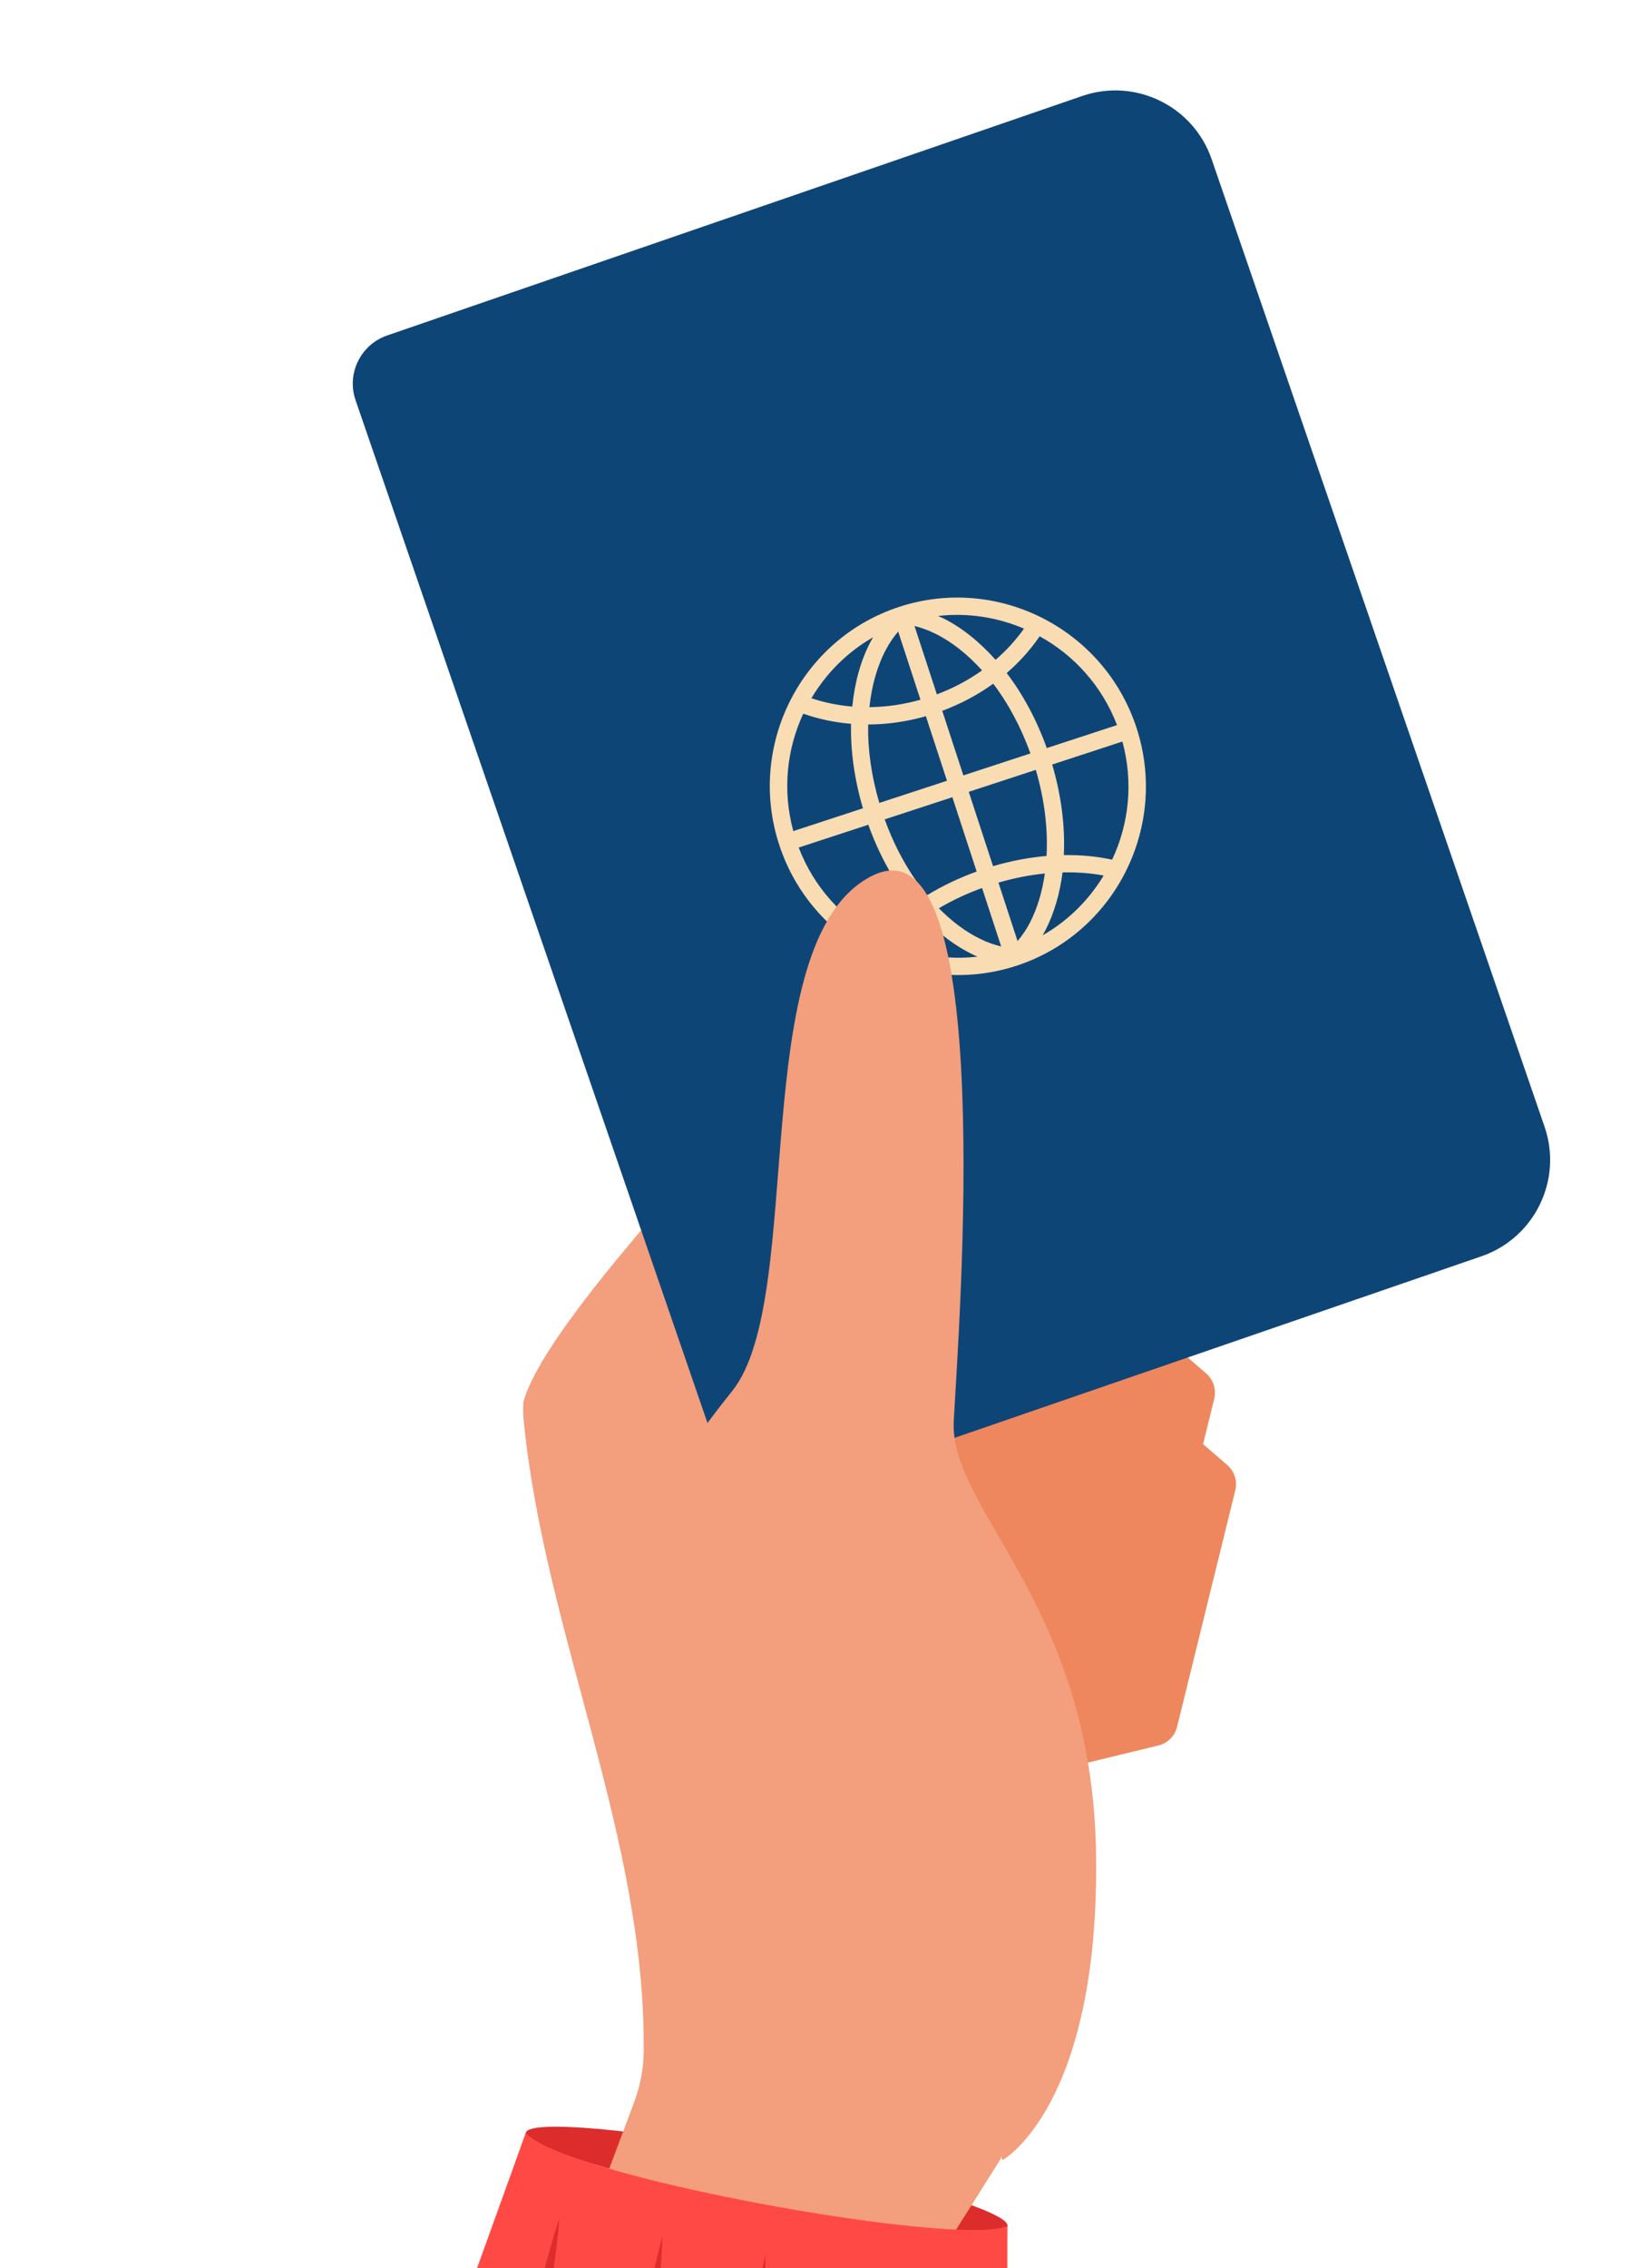 <svg width="322" height="445" viewBox="0 0 322 445" fill="none" xmlns="http://www.w3.org/2000/svg">
<path d="M149.787 432.516C123.67 427.476 102.826 421.204 103.231 418.508C103.636 415.811 125.137 417.711 151.254 422.751C177.371 427.791 198.214 434.063 197.809 436.759C197.404 439.456 175.904 437.556 149.787 432.516Z" fill="#DD2C2C"/>
<path d="M102.849 279.037C102.717 277.742 102.685 276.438 102.753 275.138C106.028 262.407 133.555 232.374 149.458 214.876C154.479 210.096 161.236 207.594 168.147 207.957L172.484 208.184C185.877 208.886 196.378 219.976 196.387 233.427L196.52 423.606L196.485 423.59L186.211 439.874C184.232 443.012 182.872 446.5 182.207 450.15L147.127 642.681L40.058 637.069L124.415 412.743C125.607 409.572 126.336 406.236 126.378 402.849C126.903 360.716 107.139 321.16 102.849 279.037Z" fill="#F39E7C"/>
<path d="M34.73 616.409L132.479 632.774L197.791 632.774C197.69 579.51 197.775 441.798 197.791 436.76C196.227 437.482 192.693 437.679 187.857 437.478C176.886 437.017 159.239 434.454 142.838 431.115C142.717 431.087 142.594 431.065 142.47 431.039C133.61 429.226 125.125 427.189 118.285 425.133C118.189 425.109 118.09 425.08 117.996 425.049C116.804 424.688 115.663 424.328 114.581 423.969C108.822 422.07 104.701 420.195 103.216 418.502C103.218 418.506 103.212 418.514 103.21 418.521C103.008 419.368 41.364 588.549 34.73 616.409Z" fill="#FF4945"/>
<path d="M98.541 486.583L98.925 487.574C100.16 483.889 101.221 480.156 102.216 476.404C103.418 471.926 104.484 467.402 105.464 462.859C106.437 458.308 107.334 453.739 108.074 449.128C108.832 444.519 109.488 439.882 109.825 435.177C108.399 439.61 107.182 444.085 106.04 448.579C104.886 453.075 103.837 457.595 102.855 462.135C101.879 466.677 100.969 471.237 100.178 475.832C99.558 479.392 98.984 482.966 98.541 486.583Z" fill="#DD2C2C"/>
<path d="M130.056 438.815C129.931 443.535 129.48 448.204 128.932 452.849C128.399 457.497 127.708 462.114 126.941 466.712C126.165 471.31 125.301 475.884 124.3 480.432C123.312 484.98 122.229 489.507 120.87 493.97C121.132 489.26 121.64 484.609 122.242 479.974C122.825 475.337 123.53 470.734 124.303 466.138C125.083 461.549 125.926 456.97 126.88 452.418C127.818 447.859 128.834 443.324 130.06 438.813L130.056 438.815Z" fill="#DD2C2C"/>
<path d="M150.268 442.461C150.298 447.181 150.009 451.868 149.611 456.532C149.233 461.201 148.698 465.844 148.084 470.47C147.46 475.095 146.752 479.706 145.903 484.293C145.069 488.883 144.135 493.451 142.928 497.967C143.031 493.248 143.387 488.579 143.83 483.925C144.258 479.267 144.811 474.635 145.427 470.014C146.052 465.392 146.743 460.786 147.544 456.191C148.325 451.596 149.193 447.021 150.268 442.461Z" fill="#DD2C2C"/>
<path d="M223.631 230.748L186.24 198.456C182.916 195.585 177.77 198.089 177.978 202.476L181.955 286.487C182.104 289.625 185.074 291.85 188.127 291.11L210.114 285.783C211.927 285.343 213.345 283.931 213.791 282.119L225.217 235.728C225.667 233.902 225.054 231.978 223.631 230.748Z" fill="#EE875D"/>
<path d="M230.293 248.849L192.902 216.556C189.578 213.685 184.432 216.189 184.64 220.577L188.617 304.588C188.766 307.725 191.736 309.951 194.789 309.211L216.776 303.883C218.589 303.444 220.007 302.031 220.453 300.22L231.879 253.829C232.329 252.003 231.716 250.078 230.293 248.849Z" fill="#EE875D"/>
<path d="M236.817 269.479L199.426 237.186C196.102 234.315 190.956 236.819 191.164 241.207L195.141 325.218C195.29 328.355 198.26 330.58 201.313 329.841L223.3 324.513C225.113 324.074 226.531 322.661 226.977 320.85L238.403 274.459C238.853 272.632 238.24 270.708 236.817 269.479Z" fill="#EE875D"/>
<path d="M240.949 287.448L203.559 255.155C200.234 252.284 195.089 254.788 195.296 259.176L199.274 343.187C199.422 346.324 202.393 348.549 205.446 347.809L227.432 342.482C229.246 342.042 230.664 340.63 231.11 338.818L242.536 292.428C242.986 290.601 242.373 288.677 240.949 287.448Z" fill="#EE875D"/>
<path d="M69.814 78.533C68.016 73.311 70.791 67.621 76.013 65.822L212.472 18.836C222.916 15.24 234.297 20.791 237.894 31.235L303.262 221.078C306.858 231.521 301.307 242.903 290.863 246.499L154.404 293.486C149.182 295.284 143.491 292.508 141.693 287.286L69.814 78.533Z" fill="#0E4577"/>
<path d="M176.545 119.075C157.201 125.406 146.638 146.35 152.99 165.76C159.343 185.171 180.25 195.816 199.589 189.487C218.928 183.157 229.496 162.212 223.143 142.801C216.79 123.39 195.884 112.746 176.545 119.075ZM219.319 142.268L205.529 146.781C203.549 141.275 200.869 136.263 197.652 132.059C200.132 129.922 202.306 127.506 204.13 124.848C210.885 128.563 216.37 134.59 219.319 142.268ZM179.554 122.824C180.871 123.152 182.225 123.637 183.613 124.316C186.904 125.938 190.013 128.428 192.819 131.539C190.133 133.454 187.153 135.04 183.946 136.242L179.554 122.824ZM185.095 121.265C184.788 121.116 184.482 120.997 184.176 120.861C190.024 120.188 195.819 121.12 201.054 123.342C199.462 125.581 197.591 127.635 195.473 129.461C192.33 125.943 188.827 123.105 185.099 121.264L185.095 121.265ZM173.935 127.483C174.649 126.121 175.475 124.963 176.35 123.913L180.729 137.294C177.403 138.231 174.033 138.718 170.705 138.75C171.149 134.58 172.207 130.735 173.935 127.483ZM167.337 138.634C164.582 138.407 161.891 137.86 159.312 137.003C162.218 132.121 166.329 127.947 171.439 125.034C171.275 125.32 171.102 125.591 170.943 125.893C168.987 129.576 167.812 133.932 167.337 138.634ZM181.786 140.523L185.933 153.194L172.645 157.543C171.1 152.293 170.352 147.045 170.463 142.153C174.224 142.141 178.033 141.595 181.783 140.528L181.786 140.523ZM186.989 156.423L191.762 171.005C188.286 172.258 185.016 173.824 182.03 175.649C178.622 171.539 175.757 166.466 173.706 160.77L186.993 156.421L186.989 156.423ZM192.818 174.233L196.572 185.704C195.224 185.373 193.868 184.924 192.502 184.243C189.614 182.849 186.869 180.776 184.337 178.218C186.955 176.665 189.798 175.329 192.818 174.233ZM191.015 187.291C191.323 187.444 191.63 187.567 191.936 187.703C186.19 188.361 180.493 187.472 175.332 185.328C177.097 183.439 179.144 181.693 181.407 180.105C184.345 183.186 187.593 185.639 191.011 187.292L191.015 187.291ZM202.185 181.091C201.492 182.438 200.67 183.595 199.789 184.651L196.035 173.18C199.09 172.288 202.148 171.688 205.149 171.389C204.634 174.949 203.669 178.25 202.189 181.09L202.185 181.091ZM208.617 171.173C211.415 171.11 214.129 171.306 216.697 171.79C213.799 176.572 209.731 180.661 204.698 183.526C204.861 183.236 205.037 182.96 205.192 182.659C206.941 179.294 208.087 175.394 208.617 171.173ZM194.978 169.952L190.205 155.366L203.372 151.057C205.076 156.848 205.774 162.622 205.477 167.948C202.018 168.246 198.489 168.915 194.977 169.948L194.978 169.952ZM189.149 152.142L185.002 139.47C188.625 138.124 191.992 136.335 195.01 134.146C197.98 138.034 200.464 142.7 202.317 147.832L189.149 152.142ZM157.712 140.035C160.725 141.088 163.872 141.754 167.098 142.019C166.969 147.317 167.768 152.964 169.429 158.596L155.76 163.069C153.594 155.135 154.462 147.029 157.712 140.035ZM156.816 166.298L170.485 161.824C172.627 167.785 175.611 173.14 179.185 177.526C176.532 179.416 174.171 181.523 172.157 183.802C165.332 180.092 159.783 174.032 156.815 166.294L156.816 166.298ZM218.355 168.678C215.353 168.023 212.166 167.727 208.871 167.779C209.143 162.13 208.374 156.059 206.586 150.009L220.375 145.496C222.555 153.488 221.667 161.655 218.355 168.678Z" fill="#F9DCB2"/>
<path d="M215.206 363.986C215.848 413.319 196.857 423.831 196.857 423.831L133.509 290.547C133.509 290.547 129.033 291.297 143.759 272.928C158.486 254.559 146.103 184.674 171.111 171.904C196.119 159.134 188.188 261.125 187.262 278.79C186.336 296.456 214.563 314.653 215.206 363.986Z" fill="#F39E7C"/>
</svg>
